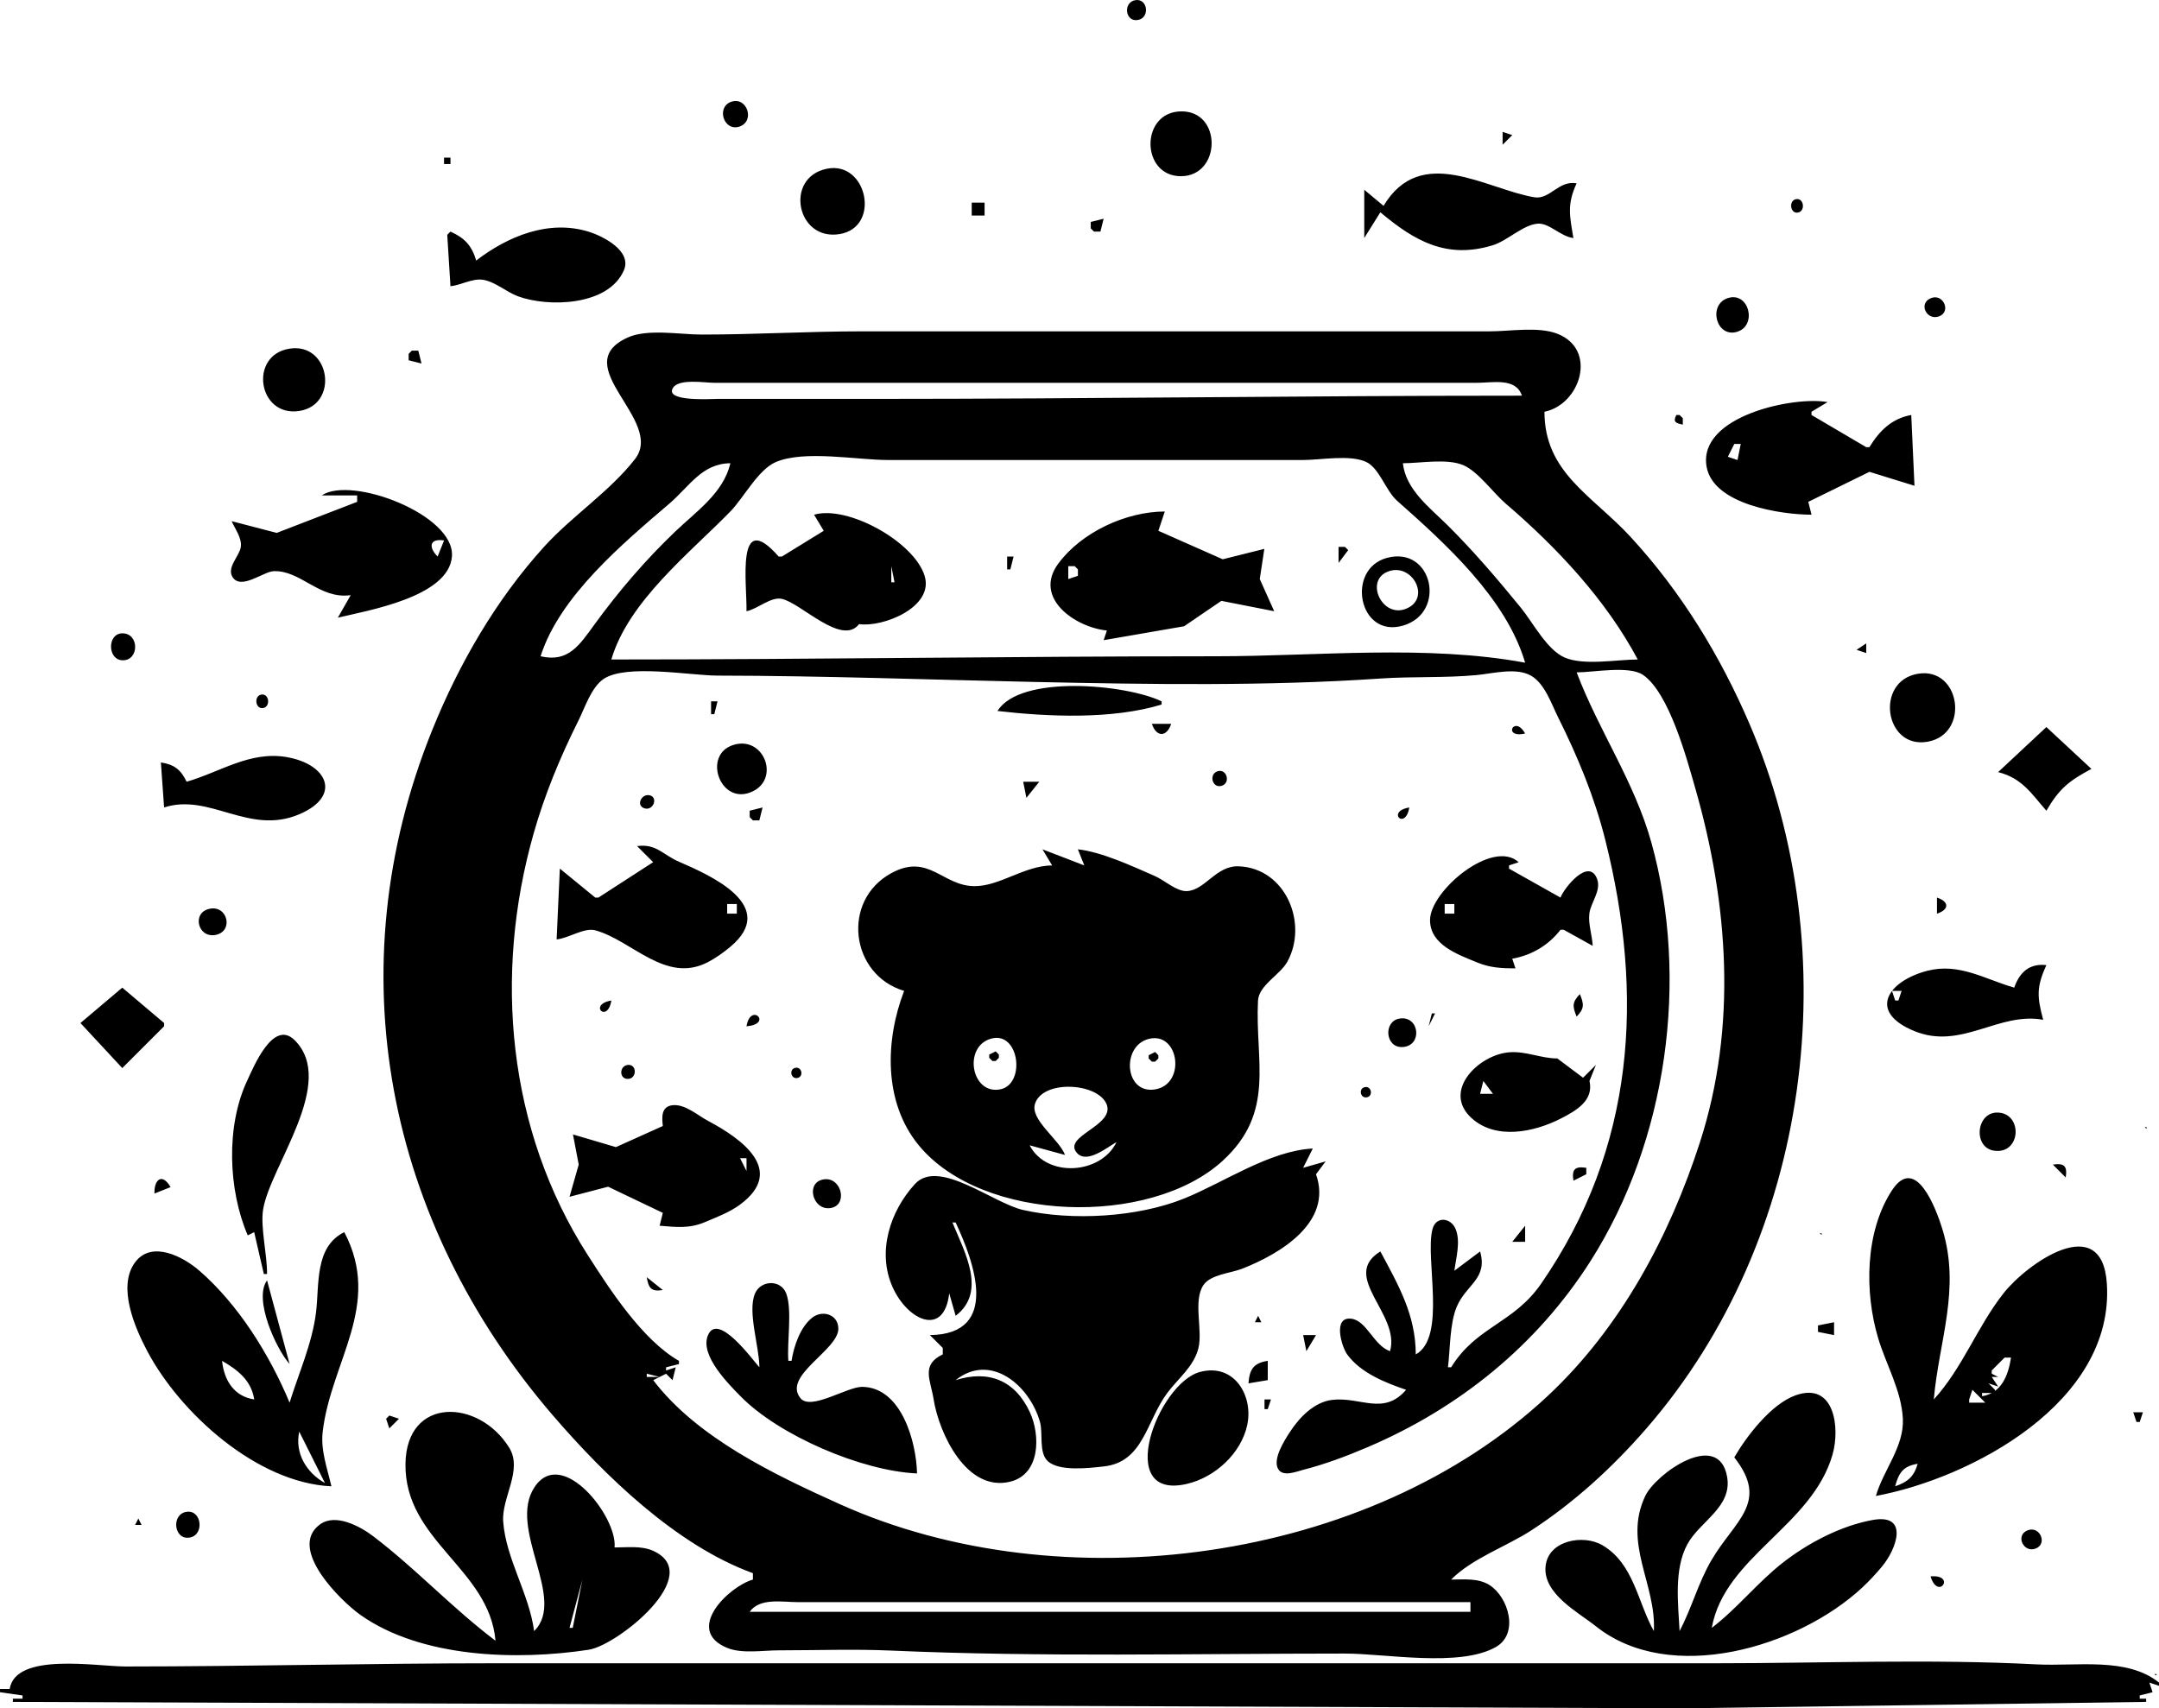 <?xml version="1.0" encoding="UTF-8" standalone="no"?>
<!-- Created with Inkscape (http://www.inkscape.org/) -->

<svg
   width="177.535mm"
   height="140.491mm"
   viewBox="0 0 177.535 140.491"
   version="1.1"
   id="svg1"
   xml:space="preserve"
   xmlns:inkscape="http://www.inkscape.org/namespaces/inkscape"
   xmlns:sodipodi="http://sodipodi.sourceforge.net/DTD/sodipodi-0.dtd"
   xmlns="http://www.w3.org/2000/svg"
   xmlns:svg="http://www.w3.org/2000/svg"><sodipodi:namedview
     id="namedview1"
     pagecolor="#ffffff"
     bordercolor="#000000"
     borderopacity="0.25"
     inkscape:showpageshadow="2"
     inkscape:pageopacity="0.0"
     inkscape:pagecheckerboard="0"
     inkscape:deskcolor="#d1d1d1"
     inkscape:document-units="mm"
     inkscape:zoom="0.51981271"
     inkscape:cx="157.74912"
     inkscape:cy="-276.06097"
     inkscape:window-width="2560"
     inkscape:window-height="1369"
     inkscape:window-x="-8"
     inkscape:window-y="1072"
     inkscape:window-maximized="1"
     inkscape:current-layer="layer1"><inkscape:page
       x="0"
       y="0"
       width="177.535"
       height="140.491"
       id="page2"
       margin="0"
       bleed="0" /></sodipodi:namedview><defs
     id="defs1" /><g
     inkscape:label="图层 1"
     inkscape:groupmode="layer"
     id="layer1"
     transform="translate(-27.773,-13.404)"><path
       style="fill:#000000;fill-opacity:1;stroke:none"
       d="m 121.172,13.411 c 0.968,-0.119 1.162,1.398 0.235,1.622 -1.129,0.273 -1.328,-1.488 -0.235,-1.622 m -33.279,8.367 c 1.305,-0.463 1.992,1.582 0.699,2.031 -1.295,0.45 -1.951,-1.587 -0.699,-2.031 m 36.982,0.786 c 3.413,-0.066 3.335,5.331 0,5.331 -3.297,0 -3.358,-5.266 0,-5.331 m 10.848,0.097 -0.794,0.529 0.794,-0.529 m 16.404,1.852 -0.794,0.794 v -1.058 l 0.794,0.265 M 64.815,26.365 v 0.529 h -0.529 v -0.529 h 0.529 m 30.957,0.915 c 3.306,-0.664 4.459,4.798 1.057,5.373 -3.565,0.603 -4.578,-4.666 -1.057,-5.373 m 61.647,1.201 c -0.806,1.727 -0.569,2.697 -0.265,4.498 -1.045,-0.117 -1.98,-1.244 -2.921,-1.182 -1.205,0.08 -2.498,1.401 -3.694,1.771 -3.787,1.169 -6.427,-0.327 -9.26,-2.706 l -1.323,2.117 v -3.969 l 1.587,1.323 c 3.073,-5.123 8.414,-1.378 12.391,-0.706 1.29,0.218 2.002,-1.419 3.484,-1.146 m 18.038,1.302 c 0.648,-0.129 0.797,0.976 0.173,1.1 -0.648,0.129 -0.797,-0.976 -0.173,-1.1 m -66.721,0.286 v 1.058 h -1.058 v -1.058 h 1.058 m 9.79,1.323 -0.265,1.058 h -0.529 l -0.265,-0.265 v -0.529 l 1.058,-0.265 m -53.71,5.556 -0.265,-4.233 0.265,-0.265 c 1.172,0.528 1.746,1.146 2.117,2.381 2.595,-1.993 5.959,-3.394 9.26,-2.367 1.175,0.366 3.56,1.577 2.888,3.156 -1.258,2.954 -6.217,3.07 -8.708,2.153 -0.962,-0.354 -1.9,-1.217 -2.91,-1.362 -0.844,-0.121 -1.792,0.444 -2.646,0.535 m 66.675,-4.498 -0.265,0.265 0.265,-0.265 m -53.093,1.764 0.088,0.176 -0.088,-0.176 m 91.473,3.703 c 1.733,-0.539 2.418,2.263 0.75,2.775 -1.735,0.532 -2.431,-2.252 -0.75,-2.775 m 16.71,0 c 1.002,-0.371 1.646,1.118 0.654,1.502 -1.036,0.401 -1.763,-1.091 -0.654,-1.502 m -31.807,9.35 c 0,5.025 3.932,6.873 7.095,10.308 4.147,4.505 7.35,9.745 9.764,15.356 8.102,18.831 5.074,42.349 -8.469,57.944 -2.758,3.176 -5.918,6.078 -9.448,8.375 -2.079,1.353 -4.878,2.305 -6.615,4.06 1.057,1.1e-4 2.238,-0.138 3.17,0.461 1.535,0.986 2.443,3.987 0.505,5.088 -2.97,1.688 -9.077,0.536 -12.407,0.536 -12.434,0 -24.893,0.302 -37.306,-0.245 -3.076,-0.135 -6.181,-0.02 -9.26,-0.02 -1.281,0 -3.014,0.296 -4.222,-0.196 -3.576,-1.457 0.089,-5.04 2.105,-5.624 V 142.782 c -6.288,-2.288 -12.163,-7.997 -16.439,-12.965 -13.689,-15.905 -17.89,-36.651 -9.938,-56.356 2.201,-5.454 5.235,-10.704 9.192,-15.077 2.293,-2.534 5.411,-4.557 7.487,-7.223 2.488,-3.196 -5.657,-7.683 -0.61,-9.995 1.628,-0.746 4.309,-0.248 6.074,-0.248 4.421,0 8.808,-0.265 13.229,-0.265 h 39.952 11.642 c 1.664,0 3.986,-0.412 5.555,0.196 3.34,1.294 1.902,5.821 -1.057,6.418 M 51.586,42.077 c 3.35,-0.52 4.097,4.619 0.793,5.125 -3.401,0.521 -4.171,-4.601 -0.793,-5.125 m 10.583,0.163 0.265,1.058 -1.058,-0.265 v -0.529 l 0.265,-0.265 h 0.529 M 152.921,45.944 c -0.498,-1.501 -2.384,-1.058 -3.704,-1.058 h -11.377 -41.54 -9.79 c -0.775,0 -2.904,-0.364 -3.393,0.409 -0.743,1.174 3.181,0.914 3.658,0.914 h 12.965 c 17.724,0 35.48,-0.265 53.181,-0.265 m 25.135,0.529 -1.323,0.794 V 47.532 l 4.498,2.646 h 0.265 c 0.826,-1.354 1.844,-2.356 3.44,-2.646 l 0.265,5.821 -3.704,-1.145 -5.027,2.468 0.265,1.058 c -2.493,-0.007 -8.102,-0.827 -8.632,-3.969 -0.702,-4.161 7.208,-5.802 9.955,-5.292 M 165.621,47.532 h 0.265 l 0.265,0.265 v 0.529 c -0.596,-0.125 -0.825,-0.228 -0.529,-0.794 m 4.763,2.381 -0.529,1.058 0.794,0.265 0.265,-1.323 h -0.529 M 78.044,67.64 c 16.556,0 33.179,-0.265 49.742,-0.265 8.235,0 17.293,-0.976 25.4,0.529 -1.56,-5.302 -6.564,-9.802 -10.534,-13.322 -0.932,-0.826 -1.452,-2.679 -2.534,-3.187 -1.325,-0.623 -3.741,-0.16 -5.188,-0.16 h -12.7 -21.431 c -2.561,0 -6.847,-0.831 -9.212,0.16 -1.463,0.613 -2.656,2.945 -3.757,4.074 -3.356,3.44 -8.375,7.378 -9.786,12.171 m -5.821,-0.265 c 2.299,0.539 3.204,-0.927 4.458,-2.646 2.006,-2.75 4.166,-5.269 6.63,-7.624 1.73,-1.653 3.948,-3.158 4.523,-5.605 -2.352,0.028 -3.35,1.891 -5.027,3.328 -3.806,3.26 -9.003,7.589 -10.583,12.547 M 143.131,51.501 c 0.243,2.187 2.218,3.651 3.695,5.118 2.132,2.119 4.129,4.457 6.026,6.788 0.976,1.199 2.129,3.446 3.588,4.074 1.582,0.68 4.294,0.16 6.006,0.16 -2.617,-4.916 -6.644,-9.211 -10.848,-12.811 -1.03,-0.882 -2.272,-2.647 -3.495,-3.169 -1.341,-0.572 -3.528,-0.16 -4.972,-0.16 m -87.577,12.7 1.058,-1.852 c -2.568,0.365 -4.129,-2.074 -6.35,-1.97 -0.834,0.039 -2.676,1.569 -3.364,0.487 -0.508,-0.8 0.568,-1.721 0.677,-2.485 0.104,-0.732 -0.475,-1.472 -0.753,-2.117 l 3.704,0.966 6.615,-2.554 v -0.529 h -2.91 c 2.422,-1.645 10.981,1.588 10.704,5.027 -0.268,3.332 -6.937,4.438 -9.381,5.027 m 42.863,0.529 c -1.427,1.839 -4.765,-1.727 -6.35,-2.074 -0.909,-0.199 -1.991,0.831 -2.91,1.016 0.052,-2.245 -0.905,-8.544 2.646,-4.498 h 0.265 l 3.44,-2.117 -0.794,-1.323 c 2.761,-0.808 8.231,2.228 9.09,5.027 0.795,2.591 -3.462,4.259 -5.385,3.969 m 25.135,-9.26 -0.529,1.587 5.292,2.342 3.421,-0.855 -0.374,2.481 1.186,2.646 -4.342,-0.853 -3.067,2.09 -6.614,1.144 0.265,-0.794 c -2.634,-0.27 -6.084,-2.688 -3.994,-5.507 1.923,-2.596 5.579,-4.273 8.757,-4.282 m -59.796,3.704 0.529,-1.323 c -1.199,-0.184 -1.301,0.545 -0.529,1.323 m 74.612,-0.794 0.265,0.265 -0.794,1.058 v -1.323 h 0.529 m 59.267,1.058 -0.794,-1.058 0.794,1.058 m -86.519,-0.265 -0.265,1.058 h -0.265 v -1.058 h 0.529 m 30.693,0.115 c 3.768,-1.025 4.962,4.52 1.322,5.569 -3.651,1.052 -4.701,-4.65 -1.322,-5.569 m -40.747,0.679 v 1.323 h 0.265 l -0.265,-1.323 m 14.552,0 v 1.058 l 0.794,-0.265 v -0.529 l -0.265,-0.265 h -0.529 m 26.233,0.465 c -1.848,0.778 -0.408,3.814 1.533,3.042 2.145,-0.854 0.485,-3.891 -1.533,-3.042 m -38.845,0.241 0.088,0.176 -0.088,-0.176 m -65.159,4.816 c 1.392,0 1.385,2.256 0,2.218 -1.247,-0.035 -1.266,-2.218 0,-2.218 m 143.387,0.829 v 0.794 l -0.794,-0.265 0.794,-0.529 m -23.812,2.381 c 1.817,4.801 4.753,8.977 6.153,14.023 3.125,11.262 1.281,24.508 -5.014,34.396 -4.411,6.929 -10.8,12.094 -18.337,15.306 -1.741,0.742 -3.457,1.389 -5.292,1.861 -0.563,0.145 -1.673,0.613 -2.06,-0.078 -0.466,-0.831 0.555,-2.395 0.993,-3.066 0.769,-1.18 1.984,-2.435 3.449,-2.609 2.33,-0.278 4.231,1.326 6.085,-0.83 -1.724,-0.587 -3.752,-1.393 -4.854,-2.921 -0.44,-0.61 -1.22,-3.147 0.374,-2.921 1.247,0.177 1.826,2.203 3.158,2.667 0.877,-3.053 -4.144,-6.152 -0.794,-8.202 1.488,2.785 2.901,5.201 2.91,8.467 2.559,-1.411 0.75,-7.871 1.371,-10.29 0.285,-1.112 1.519,-0.967 1.909,-0.013 0.423,1.033 0.029,2.366 -0.105,3.423 l 2.117,-1.587 c 0.641,2.267 -1.143,2.702 -1.92,4.543 -0.587,1.39 -0.535,3.475 -0.726,4.982 h 0.265 c 2.076,-3.375 5.122,-3.577 7.402,-6.879 7.717,-11.177 8.488,-23.685 5.265,-36.512 -0.876,-3.489 -2.264,-6.842 -3.87,-10.054 -0.553,-1.107 -1.099,-2.785 -2.231,-3.432 -1.22,-0.697 -3.141,-0.177 -4.449,-0.052 -2.62,0.249 -5.308,0.106 -7.938,0.286 -9.275,0.635 -19.019,0.483 -28.31,0.285 -8.707,-0.186 -17.489,-0.511 -26.194,-0.525 -2.228,-0.004 -7.505,-0.977 -9.364,0.272 -1.015,0.682 -1.552,2.38 -2.079,3.432 -1.494,2.988 -2.76,6.043 -3.676,9.26 -3.318,11.655 -2.152,24.382 4.426,34.66 1.843,2.88 4.51,7.009 7.518,8.731 v 0.265 l -1.058,0.265 v 0.265 l 0.794,-0.265 -0.265,1.058 -0.529,-0.529 -1.058,0.529 c 3.629,4.766 10.011,7.793 15.346,10.198 18.178,8.194 43.482,4.862 58.208,-8.899 6.002,-5.608 10.024,-13.137 12.523,-20.878 3.07,-9.513 2.331,-19.627 -0.389,-29.104 -0.694,-2.418 -2.145,-7.847 -4.299,-9.32 -1.14,-0.78 -4.082,-0.205 -5.453,-0.205 m 28.046,0.116 c 3.523,-0.607 4.332,4.98 0.794,5.589 -3.523,0.607 -4.332,-4.98 -0.794,-5.589 m -62.177,2.265 v 0.265 c -4.073,1.238 -9.303,1.009 -13.494,0.529 1.868,-3.021 10.581,-2.197 13.494,-0.794 M 49.25,70.53 c 0.648,-0.129 0.797,0.976 0.173,1.1 -0.648,0.129 -0.797,-0.976 -0.173,-1.1 m 37.525,0.55 -0.265,1.058 h -0.265 v -1.058 h 0.529 m 23.019,0 -0.265,0.265 0.265,-0.265 m 0.529,0.529 0.265,0.265 -0.265,-0.265 m 42.862,2.117 c -1.886,0.441 -0.905,-1.593 0,0 m -29.104,-0.794 c -0.369,1.112 -1.218,1.112 -1.587,0 h 1.587 m 71.967,0.265 3.704,3.44 c -1.841,0.982 -2.64,1.619 -3.704,3.44 -1.255,-1.437 -2.004,-2.678 -3.969,-3.175 l 3.969,-3.704 M 88.11,74.657 c 2.551,-0.765 3.911,2.995 1.307,3.935 -2.49,0.9 -3.873,-3.166 -1.307,-3.935 m -46.843,5.154 -0.265,-3.704 c 1.101,0.17 1.635,0.587 2.117,1.587 2.747,-0.791 5.189,-2.536 8.202,-2.031 3.388,0.569 4.596,3.205 1.058,4.708 -4.142,1.76 -7.36,-1.779 -11.113,-0.561 M 127.886,76.835 c 0.757,-0.253 1.107,0.948 0.359,1.19 -0.779,0.252 -1.099,-0.943 -0.359,-1.19 m -74.184,0.331 0.794,0.794 -0.794,-0.794 m 59.531,0.529 -1.058,1.323 -0.265,-1.323 h 1.323 m -32.084,1.105 c 0.787,0.128 0.356,1.32 -0.386,1.079 -0.711,-0.231 -0.252,-1.183 0.386,-1.079 m 9.33,1.012 -0.265,1.058 h -0.529 l -0.265,-0.265 v -0.529 l 1.058,-0.265 m 53.181,0 c -0.322,1.934 -1.934,0.322 0,0 m -70.115,10.848 0.265,-5.821 2.91,2.381 h 0.265 l 4.498,-2.91 -1.323,-1.323 c 1.598,-0.209 2.095,0.703 3.45,1.288 2.667,1.15 8.23,3.647 4.211,7.002 -0.563,0.47 -1.189,0.918 -1.841,1.257 -3.478,1.807 -6.241,-1.802 -9.26,-2.621 -0.906,-0.246 -2.199,0.659 -3.175,0.748 m 43.392,-6.085 -0.529,-1.323 c 1.987,0.219 4.499,1.398 6.35,2.206 0.756,0.33 1.779,1.278 2.622,1.231 1.506,-0.084 2.394,-2.114 4.257,-2.04 3.878,0.154 5.726,4.721 3.992,7.853 -0.6,1.083 -2.344,1.932 -2.409,3.196 -0.257,4.996 1.474,9.161 -2.91,13.173 -5.951,5.446 -19.757,5.096 -24.994,-1.287 -2.907,-3.543 -2.758,-8.631 -1.196,-12.69 -4.418,-1.312 -5.196,-7.418 -1.058,-9.679 3.095,-1.691 4.204,1.079 6.879,1.066 2.075,-0.01 4.08,-1.686 6.35,-1.705 l -0.794,-1.323 3.44,1.323 m 35.719,-0.265 -0.794,0.265 v 0.265 l 4.233,2.381 c 0.299,-0.811 2.325,-3.317 3.004,-1.544 0.373,0.975 -0.52,1.931 -0.633,2.867 -0.103,0.853 0.235,1.783 0.275,2.646 l -2.381,-1.323 h -0.265 c -0.989,1.28 -2.375,2.097 -3.969,2.381 l 0.265,0.794 c -1.147,-7.59e-4 -2.103,-0.05 -3.175,-0.496 -1.526,-0.634 -3.85,-1.429 -3.85,-3.473 0,-2.402 5.14,-6.714 7.29,-4.763 m 34.396,4.233 v -1.323 c 1.017,0.338 1.017,0.985 0,1.323 m -99.483,-0.794 v 0.794 h 0.794 v -0.794 h -0.794 m 59.002,0 v 0.794 h 0.794 v -0.794 h -0.794 M 44.999,88.143 c 1.504,-0.323 2.009,1.869 0.49,2.151 -1.456,0.27 -1.961,-1.835 -0.49,-2.151 m 151.05,4.632 c -0.828,1.795 -0.768,2.615 -0.265,4.498 -3.655,-0.682 -6.73,2.505 -10.583,0.931 -3.927,-1.605 -2.153,-4.136 1.058,-4.963 2.615,-0.673 4.732,0.692 7.144,1.386 0.445,-1.277 1.264,-2.01 2.646,-1.852 m -158.221,1.852 3.44,2.91 v 0.265 l -3.44,3.44 -3.44,-3.704 3.44,-2.91 m 145.521,0.265 0.265,0.794 h 0.265 l 0.265,-0.794 h -0.794 m -25.665,0.265 c 0.352,0.849 0.375,1.183 -0.265,1.852 -0.352,-0.849 -0.375,-1.183 0.265,-1.852 m -79.64,0.529 c -0.322,1.934 -1.934,0.322 0,0 m 11.113,2.117 c 0.337,-2.011 2.209,-0.177 0,0 m 56.356,-1.058 h 0.265 l -0.529,1.058 0.265,-1.058 m -2.618,0.419 c 1.597,-0.217 1.868,2.225 0.237,2.347 -1.468,0.11 -1.642,-2.157 -0.237,-2.347 M 49.733,118.176 h -0.265 l -0.794,-3.44 -0.529,0.265 c -1.61,-3.742 -1.802,-8.968 -0.058,-12.7 0.549,-1.175 2.153,-5.1 3.913,-3.354 3.514,3.484 -2.029,10.379 -2.593,13.938 -0.229,1.449 0.339,3.681 0.325,5.292 M 109.269,98.822 c -2.319,0.65 -1.635,4.619 0.741,4.173 2.132,-0.4 1.589,-4.827 -0.741,-4.173 m 12.965,0.021 c -2.276,0.573 -1.995,4.571 0.524,4.152 2.572,-0.428 1.974,-4.781 -0.524,-4.152 m 0.525,1.077 0.265,0.265 v 0.265 l -0.265,0.265 h -0.265 l -0.265,-0.265 v -0.265 l 0.529,-0.265 m 33.073,0.529 2.117,1.587 1.058,-1.058 -0.529,1.323 c 0.362,1.609 -1.074,2.436 -2.381,3.103 -2.176,1.11 -5.325,1.77 -7.321,-0.053 -2.448,-2.236 0.6,-5.205 3.088,-5.406 1.406,-0.114 2.613,0.507 3.969,0.504 m -45.773,-0.265 -0.794,0.529 0.794,-0.529 m -30.688,0.803 c 0.795,-0.11 0.799,1.149 0.018,1.145 -0.72,-0.004 -0.688,-1.052 -0.018,-1.145 m 13.803,0.233 c 0.541,-0.108 0.708,0.731 0.167,0.838 -0.541,0.108 -0.708,-0.731 -0.167,-0.838 m 56.572,1.081 -0.265,1.058 h 1.058 l -0.794,-1.058 m -9.741,0.507 c 0.541,-0.108 0.708,0.731 0.167,0.838 -0.541,0.108 -0.708,-0.731 -0.167,-0.838 m -24.655,5.579 -2.91,-0.794 c 1.411,2.714 5.883,2.375 7.144,-0.265 -0.751,0.416 -2.43,1.823 -3.251,0.896 -1.24,-1.401 3.21,-2.254 2.421,-4.043 -0.771,-1.749 -5.245,-1.988 -5.874,10e-4 -0.414,1.31 1.994,2.924 2.471,4.205 m -33.338,5.821 0.265,-1.058 -4.498,-2.152 -3.175,0.829 0.756,-2.646 -0.473,-2.481 3.533,1.042 3.856,-1.735 c -0.08,-0.718 -0.149,-1.611 0.81,-1.711 1.019,-0.106 2.052,0.833 2.894,1.28 2.777,1.475 6.451,4.078 2.645,6.895 -0.851,0.63 -1.936,1.041 -2.909,1.449 -1.288,0.541 -2.358,0.394 -3.704,0.288 m 110.067,-9.306 c 2.016,0.094 1.893,3.364 -0.253,3.145 -1.855,-0.19 -1.583,-3.23 0.253,-3.145 m 12.171,1.192 0.088,0.088 c -0.131,0.043 -0.293,-0.088 -0.088,-0.088 m -68.527,1.764 -0.794,1.587 1.852,-0.529 -0.794,1.058 c 1.393,3.936 -2.915,6.535 -6.085,7.775 -0.917,0.358 -2.581,0.468 -3.168,1.335 -0.875,1.293 -0.05,3.683 -0.413,5.178 -0.373,1.534 -1.665,2.489 -2.568,3.704 -1.724,2.319 -1.948,5.687 -5.228,6.039 -1.179,0.127 -3.665,0.439 -4.603,-0.446 -0.748,-0.705 -0.369,-2.282 -0.633,-3.213 -0.864,-3.042 -4.076,-5.722 -6.935,-3.44 2.671,-0.847 4.876,-0.02 6.108,2.646 0.868,1.879 0.867,5.086 -1.61,5.702 -3.607,0.897 -5.868,-3.995 -6.306,-6.76 -0.256,-1.62 -1.062,-2.843 0.75,-3.705 v -0.529 l -1.058,-1.058 c 5.88,-0.069 3.577,-6.133 2.117,-9.26 h -0.265 c 0.985,2.401 2.857,5.698 0.265,7.673 l -0.529,-1.852 c -0.415,3.654 -3.441,2.235 -4.666,-0.529 -1.277,-2.879 -0.209,-6.208 1.842,-8.451 1.958,-2.142 6.403,1.566 8.91,2.131 4.016,0.905 9.4,0.603 13.229,-0.943 3.267,-1.319 7.023,-3.928 10.583,-4.113 m -47.096,0.794 0.529,1.058 v -1.058 h -0.529 m 109.008,1.587 -1.058,-1.058 c 0.938,-0.145 1.203,0.12 1.058,1.058 m -39.423,-0.794 v 0.529 l -1.058,0.529 c -0.145,-0.938 0.12,-1.203 1.058,-1.058 m -116.417,1.587 -1.323,0.529 c -0.039,-1.188 0.652,-1.709 1.323,-0.529 m 144.992,17.462 c 2.375,-2.602 3.566,-5.977 5.733,-8.731 1.903,-2.419 8.104,-6.853 8.498,-0.794 0.634,9.768 -11.174,16.011 -18.994,17.462 0.609,-2.116 2.331,-4.055 2.219,-6.35 -0.112,-2.306 -1.376,-4.442 -2.028,-6.615 -1.129,-3.762 -1.1,-8.749 1.131,-12.166 1.959,-3.001 3.636,1.53 4.143,3.17 1.528,4.946 -0.28,9.191 -0.702,14.023 M 95.534,110.392 c 1.47,-0.2 2.007,2.201 0.474,2.369 -1.441,0.158 -2.017,-2.159 -0.474,-2.369 m 57.652,3.815 v 1.323 h -1.058 l 1.058,-1.323 m -97.102,0.529 c 3.149,5.976 -1.089,10.61 -1.775,16.404 -0.182,1.537 0.378,3.021 0.716,4.498 -6.106,-0.279 -12.428,-5.997 -15.139,-11.113 -0.999,-1.885 -2.505,-5.304 -0.998,-7.317 1.37,-1.83 3.963,-0.443 5.266,0.686 3.232,2.8 5.801,6.947 7.432,10.865 0.751,-2.43 1.854,-4.858 2.172,-7.408 0.287,-2.304 -0.132,-5.403 2.326,-6.615 m 121.444,0.088 0.088,0.088 c -0.131,0.043 -0.293,-0.088 -0.088,-0.088 m -95.25,4.674 c -0.942,0.145 -1.169,-0.135 -1.323,-1.058 l 1.323,1.058 m -32.544,-0.794 1.852,6.879 c -1.138,-1.291 -2.981,-5.365 -1.852,-6.879 m 42.863,6.615 h 0.265 c 0.185,-1.188 0.708,-2.763 1.691,-3.544 0.848,-0.674 2.157,-0.276 2.157,0.904 1.2e-4,1.766 -4.627,3.869 -3.111,5.717 0.854,1.041 3.838,-0.955 5.084,-0.938 3.219,0.045 4.444,4.533 4.498,7.122 -4.54,-0.198 -11.356,-3.117 -14.528,-6.361 -0.986,-1.008 -3.289,-3.305 -2.692,-4.932 0.783,-2.134 3.75,2.029 4.256,2.562 0,-1.677 -0.988,-4.545 -0.368,-6.05 0.465,-1.13 2.142,-1.195 2.58,-0.006 0.503,1.368 0.049,3.975 0.17,5.527 m 38.629,-3.704 0.265,0.529 h -0.529 l 0.265,-0.529 m 47.36,0.529 v 1.058 l -1.323,-0.265 v -0.529 l 1.323,-0.265 m -42.598,1.058 -0.794,1.323 -0.265,-1.323 h 1.058 m 56.621,1.852 -1.058,1.058 v 0.265 l 0.529,0.265 h -0.529 l 0.529,0.794 -0.794,-0.265 0.529,0.529 v 0.265 h -1.058 v 0.265 c 1.595,-0.26 2.151,-1.701 2.381,-3.175 h -0.529 m -146.579,0.265 c 0.175,1.611 0.973,2.915 2.646,3.175 -0.24,-1.557 -1.334,-2.417 -2.646,-3.175 m 85.99,0 v 1.587 l -1.587,0.265 c 0.089,-1.163 0.412,-1.665 1.587,-1.852 m -51.065,1.058 v 0.265 h 1.058 l -1.058,-0.265 m 45.508,-0.149 c 2.8,-0.732 4.392,1.959 3.865,4.382 -0.507,2.333 -2.639,4.276 -4.924,4.821 -6.077,1.451 -2.437,-8.289 1.058,-9.203 m 66.146,-0.116 -0.265,0.265 0.265,-0.265 m -0.265,0.529 -0.265,0.265 0.265,-0.265 m -158.75,1.058 -0.265,0.794 0.265,-0.794 m 156.369,0 -0.265,0.794 v 0.265 h 1.323 l -1.058,-1.058 m -21.431,19.579 c 2.104,-1.604 3.728,-3.701 5.821,-5.343 2.071,-1.625 4.791,-3.056 7.408,-3.529 3.03,-0.547 1.971,2.396 0.755,3.844 -0.498,0.593 -1.027,1.168 -1.594,1.697 -5.296,4.941 -15.808,8.067 -21.916,3.203 -1.469,-1.17 -4.332,-2.656 -4.145,-4.897 0.181,-2.169 3.091,-2.695 4.664,-1.779 2.6,1.513 2.909,4.7 4.244,7.07 0.209,-3.862 -2.562,-7.215 -0.707,-11.113 0.875,-1.838 6.035,-5.501 6.731,-1.577 0.441,2.491 -2.241,3.659 -3.268,5.546 -1.117,2.054 -0.758,4.892 -0.64,7.144 0.993,-1.884 1.53,-3.966 2.613,-5.821 1.924,-3.296 4.804,-4.746 1.885,-8.467 1.011,-1.749 3.038,-4.386 5.028,-5.099 3.231,-1.157 3.669,2.677 3.061,4.835 -1.667,5.916 -8.894,8.414 -9.941,14.287 m -36.248,-18.785 -0.265,0.794 h -0.265 v -0.794 h 0.529 m -60.59,19.05 c 2.721,-2.675 -2.23,-8.437 0.037,-11.846 2.251,-3.385 6.835,2.463 6.578,4.967 1.012,0 2.201,-0.154 3.15,0.267 4.391,1.947 -2.917,7.784 -5.267,8.143 -5.936,0.908 -13.787,0.673 -18.785,-2.866 -1.558,-1.103 -6.024,-5.435 -3.335,-7.431 1.291,-0.958 3.331,0.159 4.393,0.966 3.497,2.659 6.526,5.933 10.054,8.592 -0.519,-5.947 -7.494,-8.206 -7.403,-14.552 0.079,-5.571 6.054,-5.341 8.53,-1.323 1.139,1.848 -0.641,4.106 -0.494,6.085 0.226,3.054 2.127,5.905 2.543,8.996 m 132.292,-17.992 -0.265,0.794 h -0.265 l -0.265,-0.794 h 0.794 m -165.1,0.265 0.265,1.058 -0.265,-1.058 m 21.696,0.265 -0.794,0.794 -0.265,-0.794 0.265,-0.265 0.794,0.265 m -8.202,1.058 c -0.378,1.77 0.58,3.365 2.117,4.233 l -2.117,-4.233 m 131.233,4.498 c 1.033,-0.355 1.548,-0.794 1.852,-1.852 -1.177,0.187 -1.555,0.727 -1.852,1.852 m -140.49,2.096 c 1.255,-0.175 1.477,1.927 0.237,2.122 -1.309,0.205 -1.522,-1.942 -0.237,-2.122 m -3.973,0.55 0.265,0.529 h -0.529 l 0.265,-0.529 m 155.37,0.969 c 0.998,-0.376 1.639,1.113 0.654,1.502 -1.008,0.397 -1.721,-1.1 -0.654,-1.502 m -7.997,3.794 c 2.142,-0.186 0.624,2.036 0,0 m -135.996,0.265 -0.794,0.794 0.794,-0.794 m 25.135,0 -1.058,3.969 h 0.265 l 0.794,-3.969 m 13.758,2.646 h 59.267 v -0.794 H 103.973 93.39 c -1.298,0 -3.14,-0.38 -3.969,0.794 m 94.192,-0.529 -0.265,0.265 0.265,-0.265 m 21.696,6.35 v 0.265 l -0.794,-0.265 0.265,0.794 -1.058,0.265 v 0.265 h 0.529 v 0.265 l -38.1,0.529 -137.319,-0.529 v -0.265 h 0.794 v -0.265 l -1.852,-0.265 v -0.265 h 0.794 c 0.486,-3.055 7.178,-1.851 9.525,-1.852 10.127,-0.004 20.285,-0.265 30.427,-0.265 H 168.796 c 8.789,0 17.672,-0.367 26.448,0.091 3.306,0.173 7.416,-0.627 10.065,1.496 m -0.265,-0.706 0.088,0.088 c -0.131,0.043 -0.293,-0.088 -0.088,-0.088 z m -95.397,-51.205 0.265,0.265 v 0.265 l -0.265,0.265 h -0.265 l -0.265,-0.265 v -0.265 l 0.529,-0.265"
       id="path4"
       sodipodi:nodetypes="csccsccsccccccccccccccscccssccccsccsccccccccccccccccssssccccccccsccsccscsscsssssccccsssssscssccsccccccccsccsssscccccccccccsccccccccccccscssscsscccsscsccssscsscccssscccccsccscccccscccccccccccsccccccccccccccccccsccccccccccccscccccsccccccssssssscsscccssccsccssssscscsscsccccccccsssssccsccccccscccccccccccccccccccccccsccccssccscccccccccsccccccccccccccccssscccssssssscsscccccccsscccccsscccccccccccccccscccsscccccccccccccccccccccccccscccccsssccsccscccccccccccccsssccccccccsccccccscccccsscccccccccscssccsccccccccssccssscssscccccccsscsccccccccccccccccsscsssscccccccccscssccsccccccccccccsssscsscsccccccccccccccccccccccccccccccccccccccccscccccccccccccccccssscssscssscscsscccccccccsssssccsscccccccccccccccccccccsccccccsccccccccccccccscccccccccccccccccccccssscccccccccccc"
       inkscape:export-filename="path4.png"
       inkscape:export-xdpi="96"
       inkscape:export-ydpi="96" /></g></svg>
